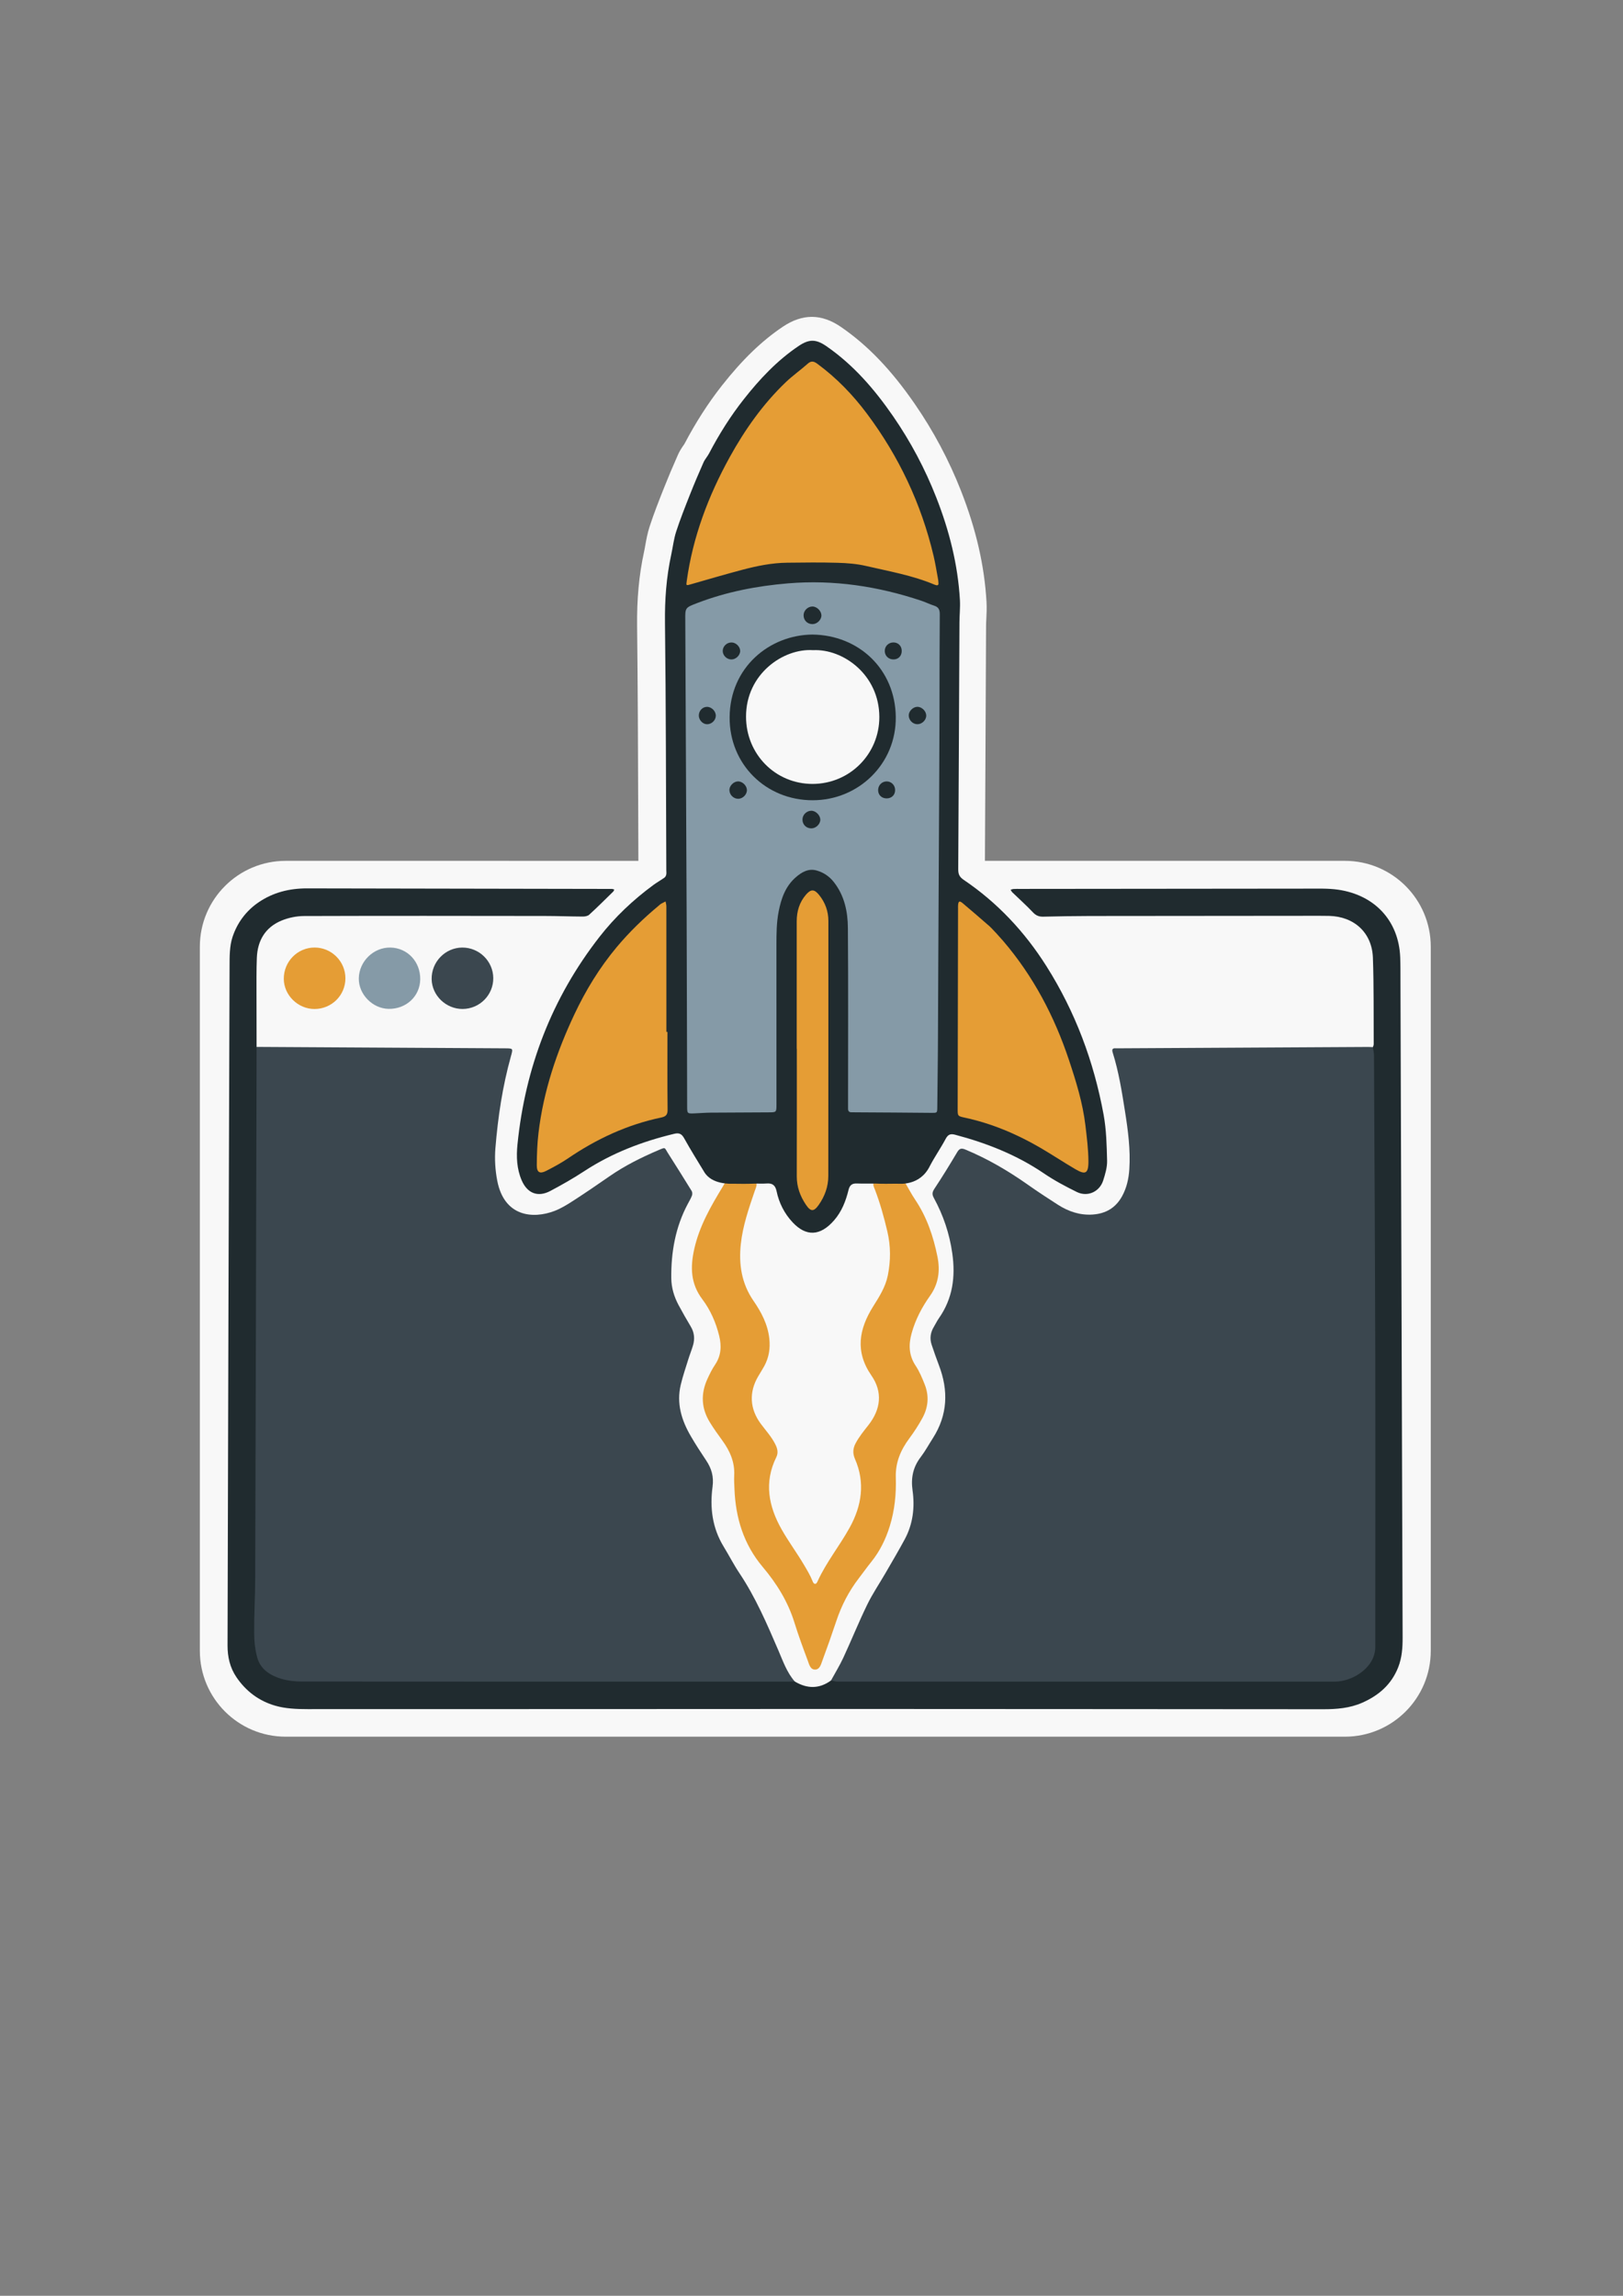 <?xml version="1.0" encoding="utf-8"?>
<!-- Generator: Adobe Illustrator 26.0.1, SVG Export Plug-In . SVG Version: 6.00 Build 0)  -->
<svg version="1.1" id="Capa_1" xmlns="http://www.w3.org/2000/svg" xmlns:xlink="http://www.w3.org/1999/xlink" x="0px" y="0px"
	 viewBox="0 0 595.28 841.89" style="enable-background:new 0 0 595.28 841.89;" xml:space="preserve">
<rect x="0" y="0" width="595.28" height="841.89" fill="#808080" stroke="none"/>
<style type="text/css">
	.st0{fill:#f8f8f8;}
	.st1{fill:#3B474F;}
	.st2{fill:#202B2F;}
	.st3{fill:#E59D35;}
	.st4{fill:#859AA7;}
	.st5{fill:#8AB3C3;}
</style>
<path class="st0" d="M493.28,315.68H361.25c0.11-18.89,0.2-37.79,0.28-56.68l0.14-29.49c0-0.85,0.05-1.77,0.1-2.76
	c0.09-1.79,0.18-3.82,0.06-5.98c-0.75-13.3-3.81-26.63-9.35-40.76c-4.4-11.22-10.09-21.91-16.9-31.79
	c-8.62-12.51-17.22-21.5-27.08-28.29c-7.16-4.94-14.16-4.97-21.39-0.11c-7.74,5.2-14.83,12.05-22.32,21.56
	c-5.01,6.36-9.64,13.56-13.75,21.4c-0.11,0.18-0.23,0.34-0.35,0.51c-0.58,0.84-1.38,1.99-2.05,3.51c-1.98,4.47-3.65,8.44-5.11,12.13
	l-0.13,0.33c-1.76,4.45-3.58,9.05-5.13,13.81c-0.8,2.45-1.22,4.81-1.59,6.88c-0.15,0.85-0.3,1.71-0.49,2.56
	c-1.81,8.33-2.64,17.24-2.52,27.23c0.26,21.91,0.33,44.2,0.4,65.77c0.02,6.72,0.04,13.44,0.07,20.17H104.79
	c-17.39,0-31.49,14.1-31.49,31.49v258.2c0,17.39,14.1,31.49,31.49,31.49h388.49c17.39,0,31.49-14.1,31.49-31.49v-258.2
	C524.77,329.78,510.67,315.68,493.28,315.68z"/>
<path class="st1" d="M304.8,616.24c1.52-2.79,3.2-5.5,4.53-8.38c2.99-6.45,5.64-13.05,8.75-19.43c1.95-4.01,4.48-7.73,6.72-11.6
	c2.36-4.08,4.76-8.14,7-12.28c3.05-5.62,3.78-11.78,2.91-17.94c-0.66-4.7,0.17-8.61,3.01-12.32c1.64-2.15,2.94-4.57,4.41-6.85
	c5.48-8.55,5.8-17.52,2.23-26.83c-0.94-2.46-1.8-4.95-2.64-7.44c-0.79-2.34-0.45-4.56,0.83-6.66c0.62-1.02,1.13-2.12,1.82-3.1
	c5.05-7.22,6.13-15.14,4.91-23.77c-1.02-7.26-3.29-13.97-6.76-20.33c-0.71-1.3-0.63-2.12,0.2-3.38c2.91-4.39,5.67-8.89,8.36-13.42
	c0.83-1.4,1.57-1.54,3.03-0.94c8.09,3.36,15.58,7.74,22.73,12.77c3.66,2.58,7.4,5.04,11.17,7.45c3.85,2.46,8.02,3.9,12.69,3.6
	c4.85-0.31,8.51-2.44,10.87-6.75c1.68-3.08,2.42-6.41,2.64-9.87c0.46-7.15-0.47-14.19-1.59-21.23c-1.15-7.26-2.29-14.52-4.51-21.55
	c-0.36-1.15-0.08-1.69,1.17-1.56c0.24,0.02,0.48,0,0.72,0c30.62-0.17,61.24-0.33,91.87-0.5c0.56,0,1.12,0.04,1.68,0.06
	c1.06,0.48,1.12,1.48,1.2,2.43c0.1,1.12,0.05,2.24,0.05,3.36c0,34.07-0.42,68.15,0.12,102.21c0.58,36.47-0.15,72.93,0.51,109.39
	c0.18,9.95-8.08,15.82-15.48,16.07c-0.8,0.03-1.6,0.03-2.4,0.03c-59.34,0-118.69,0-178.03,0c-0.96,0-1.93,0.06-2.87-0.09
	C305.89,617.28,304.97,617.32,304.8,616.24z"/>
<path class="st1" d="M94.11,383.91c30.39,0.17,60.77,0.35,91.16,0.52c2.95,0.02,2.94,0.01,2.13,2.9
	c-3.09,11.04-4.77,22.34-5.7,33.74c-0.32,3.93-0.07,8.04,0.68,11.91c2.55,13.2,13.04,14.11,20.99,11.09
	c2.44-0.93,4.72-2.35,6.93-3.78c4.43-2.86,8.79-5.84,13.12-8.85c5.67-3.95,11.82-7,18.15-9.7c2.61-1.11,2.11-0.95,3.33,0.98
	c2.96,4.65,5.89,9.32,8.78,14.01c0.27,0.44,0.3,1.2,0.12,1.69c-0.39,1.04-0.98,2.01-1.5,2.99c-4.57,8.54-6.19,17.73-6.09,27.31
	c0.04,3.52,1.03,6.79,2.67,9.86c1.43,2.68,2.95,5.31,4.5,7.92c1.32,2.21,1.5,4.53,0.78,6.93c-0.5,1.68-1.17,3.31-1.69,4.99
	c-0.97,3.12-2.03,6.22-2.79,9.4c-1.62,6.79,0.28,12.99,3.68,18.82c1.77,3.04,3.68,5.99,5.64,8.91c1.98,2.96,2.85,5.93,2.35,9.67
	c-1.04,7.68-0.09,15.15,4.08,21.96c1.96,3.2,3.67,6.57,5.75,9.68c5.95,8.89,10.13,18.65,14.33,28.41c1.7,3.96,3.1,8.06,6.01,11.37
	c-0.56,0.71-1.37,0.77-2.16,0.84c-0.8,0.07-1.6,0.05-2.4,0.05c-58.85,0-117.7,0-176.55,0.01c-4.78,0-9.19-1.01-12.99-4.08
	c-2.83-2.29-4.28-5.21-4.61-8.86c-0.85-9.51-0.07-19-0.04-28.5c0.13-49.1-0.11-98.2,0.17-147.29c0.08-13.9,0.25-27.81,0.38-41.72
	C93.3,385.96,93.2,384.8,94.11,383.91z"/>
<path class="st2" d="M94.11,383.91c0,2.56,0,5.12-0.01,7.68c-0.16,62.51-0.31,125.01-0.5,187.52c-0.02,6.54-0.42,13.08-0.38,19.62
	c0.02,3.06,0.32,6.22,1.14,9.15c1.19,4.29,4.76,6.52,8.76,7.74c2.39,0.73,5.01,1.01,7.52,1.01c59.4,0.05,118.81,0.04,178.21,0.04
	c0.88,0,1.76-0.04,2.64-0.06c4.51,2.7,8.96,2.81,13.31-0.37c0.76,0.14,1.52,0.41,2.28,0.41c60.78,0.02,121.57,0.01,182.35,0.02
	c6.35,0,12.83-4.31,14.48-9.51c0.31-0.97,0.51-2.01,0.51-3.02c0.02-35.35,0.08-70.7,0-106.06c-0.08-37.01-0.3-74.03-0.47-111.04
	c0-1.02-0.26-2.03-0.4-3.04c0.11-0.37,0.3-0.75,0.3-1.12c-0.07-10.56,0.07-21.12-0.3-31.67c-0.33-9.17-6.84-15.12-16.06-15.34
	c-2.88-0.07-5.76-0.03-8.64-0.03c-26.4,0.02-52.79,0.03-79.19,0.07c-5.68,0.01-11.35,0.11-17.03,0.24c-1.55,0.04-2.66-0.4-3.76-1.57
	c-2.41-2.56-5.04-4.9-7.57-7.35c-0.27-0.26-0.42-0.63-0.63-0.95c0.37-0.1,0.74-0.26,1.12-0.28c0.8-0.05,1.6-0.03,2.4-0.03
	c35.27-0.04,70.55-0.09,105.82-0.1c3.59,0,7.23-0.12,10.77,0.39c13.3,1.91,22.27,11.26,22.79,24.85c0.11,2.96,0.08,5.92,0.09,8.88
	c0.26,80.15,0.51,160.3,0.79,240.45c0.01,3.78-0.22,7.43-1.65,11.03c-2.5,6.29-7.12,10.25-13.11,12.91
	c-4.61,2.05-9.51,2.42-14.44,2.41c-58.79-0.02-117.58-0.1-176.37-0.1c-65.35,0-130.7,0.09-196.05,0.06c-3.97,0-8.1-0.16-11.87-1.25
	c-5.86-1.69-10.68-5.22-14.22-10.43c-2.44-3.58-3.29-7.53-3.28-11.66c0.2-83.03,0.44-166.06,0.74-249.09
	c0.01-3.57-0.02-7.35,1.07-10.67c1.69-5.13,4.87-9.52,9.47-12.69c5.4-3.72,11.43-5.19,17.89-5.18c35.91,0.06,71.83,0.12,107.74,0.19
	c1.36,0,2.72-0.01,4.08,0.01c0.29,0.01,0.57,0.15,0.86,0.23c-0.13,0.26-0.21,0.57-0.41,0.76c-2.91,2.85-5.8,5.73-8.81,8.48
	c-0.55,0.5-1.59,0.67-2.4,0.66c-4.63-0.02-9.27-0.21-13.9-0.21c-29.44-0.04-58.87-0.08-88.31,0.02c-2.72,0.01-5.61,0.6-8.14,1.63
	c-6.01,2.45-8.9,7.34-9.14,13.72c-0.18,4.63-0.11,9.28-0.12,13.92C94.08,371.44,94.1,377.67,94.11,383.91z"/>
<path class="st3" d="M320.57,433.44c3.74-0.03,7.48-0.07,11.21-0.1c1.29,2.21,2.47,4.49,3.89,6.61c4.27,6.36,6.66,13.42,8.16,20.85
	c1.04,5.17,0.43,9.97-2.72,14.39c-2.98,4.19-5.35,8.7-6.74,13.71c-1.17,4.21-1.06,8.12,1.47,11.93c1.4,2.11,2.39,4.51,3.33,6.88
	c1.66,4.18,1.3,8.36-0.84,12.28c-1.41,2.58-3.03,5.08-4.79,7.45c-3.2,4.3-5.16,8.87-4.98,14.4c0.19,6-0.41,11.97-2.2,17.77
	c-1.48,4.8-3.63,9.2-6.78,13.12c-1.6,1.99-3.08,4.08-4.64,6.11c-3.64,4.74-6.32,9.97-8.21,15.64c-1.61,4.84-3.31,9.66-5.09,14.45
	c-0.51,1.36-0.93,3.3-2.68,3.32c-1.79,0.02-2.19-1.94-2.69-3.29c-1.73-4.63-3.45-9.28-4.91-14c-2.37-7.64-6.5-14.28-11.57-20.29
	c-7.05-8.35-10-18.05-10.41-28.73c-0.06-1.6-0.17-3.2-0.09-4.8c0.27-4.9-1.55-9.05-4.36-12.9c-1.6-2.19-3.19-4.41-4.6-6.72
	c-3.12-5.09-3.35-10.41-0.88-15.82c0.83-1.81,1.72-3.63,2.83-5.27c2.24-3.32,2.41-6.84,1.5-10.57c-1.2-4.88-3.19-9.44-6.19-13.42
	c-4.3-5.7-4.45-11.74-2.95-18.43c1.9-8.47,6.12-15.74,10.53-22.99c0.33-0.55,0.64-1.1,0.96-1.66c3.74,0.04,7.47,0.08,11.21,0.12
	c0.44,1.17-0.15,2.18-0.51,3.23c-2.17,6.36-4.38,12.72-5.11,19.44c-0.81,7.45,0.26,14.51,4.61,20.82c2.94,4.26,5.29,8.72,5.85,14
	c0.37,3.54-0.16,6.84-1.85,9.96c-0.69,1.26-1.47,2.47-2.2,3.71c-3.48,5.86-3.16,12,0.92,17.49c1.86,2.5,3.99,4.8,5.38,7.63
	c0.74,1.51,1.08,3.01,0.3,4.6c-4.55,9.23-2.85,18.01,1.97,26.52c2.52,4.45,5.59,8.57,8.19,12.98c1.14,1.93,2.29,3.84,3.13,5.93
	c0.18,0.44,0.39,1,0.91,1.02c0.52,0.02,0.76-0.53,0.96-0.97c3.21-7.02,8.11-13.03,11.8-19.74c4.39-7.99,5.69-16.42,1.89-25.1
	c-0.88-2.02-0.77-3.84,0.24-5.73c1.28-2.42,3.01-4.52,4.69-6.66c4.58-5.83,5.29-12.16,1.1-18.21c-6.06-8.76-4.55-17.02,0.62-25.28
	c2.26-3.6,4.53-7.11,5.4-11.4c1.09-5.42,1.09-10.77-0.17-16.14c-1.23-5.22-2.65-10.38-4.58-15.39
	C320.53,435.31,320,434.43,320.57,433.44z"/>
<path class="st2" d="M258.28,429.75c-2.49-4.1-5.03-8.17-7.36-12.36c-0.91-1.63-1.86-2.04-3.62-1.62
	c-11.74,2.82-22.87,7.06-33.03,13.72c-4,2.62-8.18,5-12.41,7.24c-4.59,2.43-8.46,0.87-10.51-3.87c-1.84-4.26-2-8.74-1.55-13.2
	c2.84-28.19,12.61-53.69,30.07-76.09c5.66-7.27,12.34-13.57,19.78-19.04c1.3-0.95,2.71-1.74,4.03-2.67c0.33-0.23,0.59-0.7,0.68-1.11
	c0.12-0.53,0.03-1.11,0.03-1.67c-0.13-30.23-0.13-60.46-0.49-90.69c-0.1-8.46,0.5-16.75,2.29-24.99c0.61-2.82,0.93-5.74,1.82-8.47
	c1.49-4.58,3.28-9.08,5.05-13.56c1.56-3.95,3.23-7.87,4.95-11.76c0.53-1.2,1.47-2.21,2.08-3.37c3.67-7.02,7.89-13.72,12.78-19.91
	c5.79-7.35,12.2-14.17,20.05-19.45c3.81-2.56,6.33-2.58,10.14,0.04c9.96,6.87,17.71,15.86,24.52,25.73
	c6.42,9.31,11.69,19.24,15.82,29.77c4.76,12.12,7.94,24.63,8.68,37.67c0.15,2.7-0.16,5.42-0.17,8.12
	c-0.15,30.15-0.27,60.3-0.45,90.45c-0.01,1.79,0.31,2.84,2.01,3.99c12.35,8.35,22.35,19.03,30.31,31.61
	c10.61,16.76,17.42,35.02,20.99,54.46c1.02,5.54,1.15,11.28,1.29,16.93c0.06,2.4-0.69,4.9-1.43,7.23c-1.33,4.17-5.73,6.16-9.66,4.24
	c-4.15-2.04-8.27-4.23-12.09-6.83c-9.99-6.79-21-11.12-32.58-14.18c-1.64-0.43-2.57-0.13-3.43,1.48c-1.8,3.38-4.01,6.55-5.79,9.94
	c-3.63,7.49-11.16,6.54-12.16,6.54c-2.59,0.01-5.18,0.1-7.75-0.05c-2.3,0-4.62,0.05-6.93-0.03c-1.74-0.06-2.6,0.66-3.01,2.34
	c-0.99,4.07-2.49,7.93-5.28,11.15c-5.18,5.96-10.37,5.97-15.26,0.73c-3-3.22-4.95-7.06-5.85-11.36c-0.43-2.08-1.44-3.03-3.61-2.86
	c-1.59,0.13-3.19-0.01-4.8,0.06c-2.47,0.11-4.94,0.07-7.4,0.04C268.01,434.09,261.09,434.49,258.28,429.75z"/>
<path class="st3" d="M115.36,370.01c-6.07,0.01-11.24-5.07-11.27-11.06c-0.03-6.36,5.07-11.51,11.35-11.48
	c6.22,0.03,11.27,5.12,11.25,11.32C126.67,365.01,121.63,370,115.36,370.01z"/>
<path class="st1" d="M169.7,370c-6.1,0.04-11.28-4.93-11.38-10.93c-0.11-6.32,4.97-11.56,11.23-11.59
	c6.21-0.03,11.33,5.01,11.37,11.2C180.96,364.88,175.93,369.95,169.7,370z"/>
<path class="st4" d="M154.13,359.11c-0.08,6.22-5.14,10.96-11.6,10.85c-5.89-0.1-11.02-5.34-10.93-11.18
	c0.1-6.25,5.43-11.44,11.63-11.3C149.46,347.61,154.21,352.68,154.13,359.11z"/>
<path class="st4" d="M344.04,377.18c-0.02,9.59-0.17,19.19-0.26,28.78c-0.02,2.25-0.03,2.15-2.43,2.13
	c-9.12-0.1-18.23-0.13-27.35-0.19c-0.56,0-1.12-0.03-1.68-0.02c-0.92,0.02-1.29-0.45-1.27-1.33c0.01-0.64,0-1.28,0-1.92
	c0-21.43,0.1-42.87-0.06-64.3c-0.04-6.03-1.26-11.91-5.17-16.88c-1.65-2.1-3.76-3.5-6.25-4.22c-3.02-0.88-5.51,0.58-7.66,2.45
	c-3.82,3.3-5.38,7.78-6.32,12.6c-0.78,4.04-0.81,8.09-0.81,12.17c0.02,19.51,0.01,39.03,0.01,58.54c0,2.89-0.01,2.91-2.84,2.92
	c-7.12,0.04-14.23,0.05-21.35,0.11c-1.92,0.02-3.83,0.17-5.75,0.26c-2.8,0.12-2.81,0.11-2.82-2.59c-0.02-6.24-0.02-12.48-0.04-18.71
	c-0.05-17.27-0.08-34.55-0.15-51.82c-0.15-35.75-0.33-71.49-0.49-107.24c0-0.16,0-0.32,0-0.48c-0.06-4.6-0.06-4.59,4.36-6.29
	c10.75-4.12,21.92-6.28,33.37-7.23c16.75-1.39,32.98,1.08,48.84,6.38c1.59,0.53,3.1,1.3,4.7,1.8c1.66,0.52,2.09,1.54,2.07,3.22
	c-0.09,12-0.1,23.99-0.11,35.99C344.57,279.38,344.08,356.63,344.04,377.18z"/>
<path class="st3" d="M344.19,213.64c0.19,1.17-0.54,1.13-1.42,0.76c-8.07-3.41-16.68-4.89-25.14-6.86
	c-3.39-0.79-6.95-1.06-10.45-1.16c-6.15-0.18-12.31-0.1-18.46-0.03c-5.62,0.06-11.1,1.18-16.5,2.61
	c-6.24,1.66-12.44,3.46-18.64,5.25c-1.98,0.57-1.95,0.65-1.68-1.29c2.25-16.11,7.9-31.04,15.71-45.22
	c5.59-10.13,12.2-19.5,20.58-27.53c2.53-2.42,5.43-4.45,8.05-6.79c1.31-1.17,2.29-0.9,3.55,0.03c7.01,5.15,12.99,11.34,18.18,18.28
	c11.73,15.69,19.93,33.05,24.44,52.13c0.68,2.87,1.13,5.79,1.67,8.69C344.15,212.82,344.15,213.15,344.19,213.64z"/>
<path class="st3" d="M244.81,378.41c0,9.52-0.06,19.03,0.05,28.55c0.02,1.86-0.68,2.49-2.32,2.84c-12.46,2.6-23.75,7.86-34.23,15
	c-2.5,1.7-5.2,3.14-7.89,4.53c-2.41,1.25-3.55,0.65-3.54-2.03c0.02-3.98,0.17-7.99,0.64-11.94c1.82-15.22,6.65-29.58,13.15-43.38
	c4.16-8.83,9.23-17.13,15.54-24.68c4.7-5.61,9.9-10.63,15.51-15.28c0.25-0.2,0.47-0.44,0.75-0.6c0.53-0.31,1.1-0.57,1.65-0.85
	c0.1,0.6,0.29,1.19,0.29,1.79c0.02,15.35,0.01,30.7,0.01,46.05C244.54,378.41,244.67,378.41,244.81,378.41z"/>
<path class="st3" d="M367.92,345.03c11.06,12.92,18.82,27.67,24.17,43.75c2.6,7.81,5.03,15.66,6.01,23.87
	c0.52,4.35,1.07,8.73,1.11,13.1c0.05,4.88-1.27,5.05-4.84,2.97c-4.34-2.54-8.53-5.33-12.87-7.86c-8.68-5.05-17.84-8.9-27.7-11.02
	c-2.56-0.55-2.56-0.6-2.55-3.3c0.04-24.46,0.09-48.91,0.14-73.37c0-0.4-0.02-0.8,0.01-1.2c0.11-1.52,0.5-1.75,1.69-0.76
	c3.01,2.5,5.94,5.09,8.9,7.64C363.79,340.19,367.51,344.64,367.92,345.03z"/>
<path class="st3" d="M292.22,384.61c0-15.59,0-31.18,0-46.77c0-3.64,0.98-6.95,3.38-9.74c1.82-2.12,3.08-2.07,4.82,0.08
	c2.25,2.77,3.41,5.99,3.41,9.52c0.02,31.18-0.02,62.36-0.03,93.55c0,3.9-1.28,7.39-3.46,10.53c-1.85,2.66-3.01,2.61-4.79-0.06
	c-2.08-3.11-3.32-6.49-3.31-10.33c0.04-15.59,0.02-31.18,0.02-46.77C292.25,384.61,292.23,384.61,292.22,384.61z"/>
<path class="st5" d="M361.99,338.85c1.1,1.24,2.21,2.48,3.31,3.71"/>
<path class="st5" d="M366.26,343.54c-0.31-0.32-0.63-0.63-0.94-0.95C365.64,342.9,365.95,343.22,366.26,343.54z"/>
<path class="st5" d="M366.73,344.03c-0.15-0.16-0.31-0.32-0.46-0.47C366.42,343.72,366.58,343.87,366.73,344.03z"/>
<path class="st5" d="M367.21,344.51c-0.16-0.16-0.32-0.32-0.48-0.48C366.9,344.2,367.05,344.35,367.21,344.51z"/>
<path class="st2" d="M297.99,232.7c17.1,0.21,30.34,12.79,30.56,30.16c0.22,17.28-13.69,30.58-30.44,30.6
	c-17.21,0.03-30.61-13.23-30.5-30.42C267.72,244.65,282.3,232.83,297.99,232.7z"/>
<path class="st2" d="M298.09,228.87c-1.92,0.05-3.37-1.36-3.35-3.26c0.01-1.71,1.5-3.18,3.23-3.2c1.59-0.02,3.25,1.59,3.31,3.2
	C301.33,227.21,299.76,228.82,298.09,228.87z"/>
<path class="st2" d="M297.68,303.77c-1.92,0.05-3.37-1.36-3.35-3.26c0.01-1.71,1.5-3.18,3.23-3.2c1.59-0.02,3.25,1.59,3.31,3.2
	C300.93,302.11,299.36,303.72,297.68,303.77z"/>
<path class="st2" d="M336.52,265.58c-1.72,0.02-3.21-1.48-3.22-3.23c-0.01-1.52,1.51-3.08,3.07-3.15c1.63-0.08,3.29,1.47,3.35,3.13
	C339.78,263.99,338.23,265.56,336.52,265.58z"/>
<path class="st2" d="M270.74,292.92c-1.72,0.01-3.21-1.49-3.21-3.23c0-1.53,1.51-3.07,3.08-3.14c1.64-0.07,3.28,1.48,3.34,3.13
	C274,291.35,272.44,292.92,270.74,292.92z"/>
<path class="st2" d="M325.17,292.78c-1.87-0.02-3.16-1.34-3.09-3.16c0.07-1.7,1.36-3.01,3.03-3.07c1.76-0.05,3.17,1.32,3.2,3.12
	C328.35,291.5,327.04,292.79,325.17,292.78z"/>
<path class="st2" d="M327.79,241.82c-1.82,0.05-3.24-1.27-3.28-3.04c-0.04-1.77,1.33-3.16,3.13-3.19c1.72-0.02,3.01,1.19,3.09,2.92
	C330.83,240.4,329.6,241.78,327.79,241.82z"/>
<path class="st2" d="M256.31,262.32c0.04-1.72,1.36-3.09,2.97-3.11c1.75-0.02,3.35,1.63,3.26,3.38c-0.09,1.69-1.69,3.11-3.38,2.99
	C257.62,265.47,256.27,263.92,256.31,262.32z"/>
<path class="st2" d="M268.29,241.83c-1.73,0.01-3.23-1.47-3.21-3.16c0.03-1.71,1.54-3.12,3.29-3.07c1.57,0.04,3.06,1.51,3.11,3.04
	C271.54,240.23,269.95,241.82,268.29,241.83z"/>
<path class="st0" d="M298.21,238.42c11-0.54,24.26,8.98,24.31,24.47c0.04,13.63-10.88,24.57-24.49,24.58
	c-13.63,0.01-24.39-10.89-24.4-24.65C273.6,247.09,287.37,237.69,298.21,238.42z"/>
</svg>
